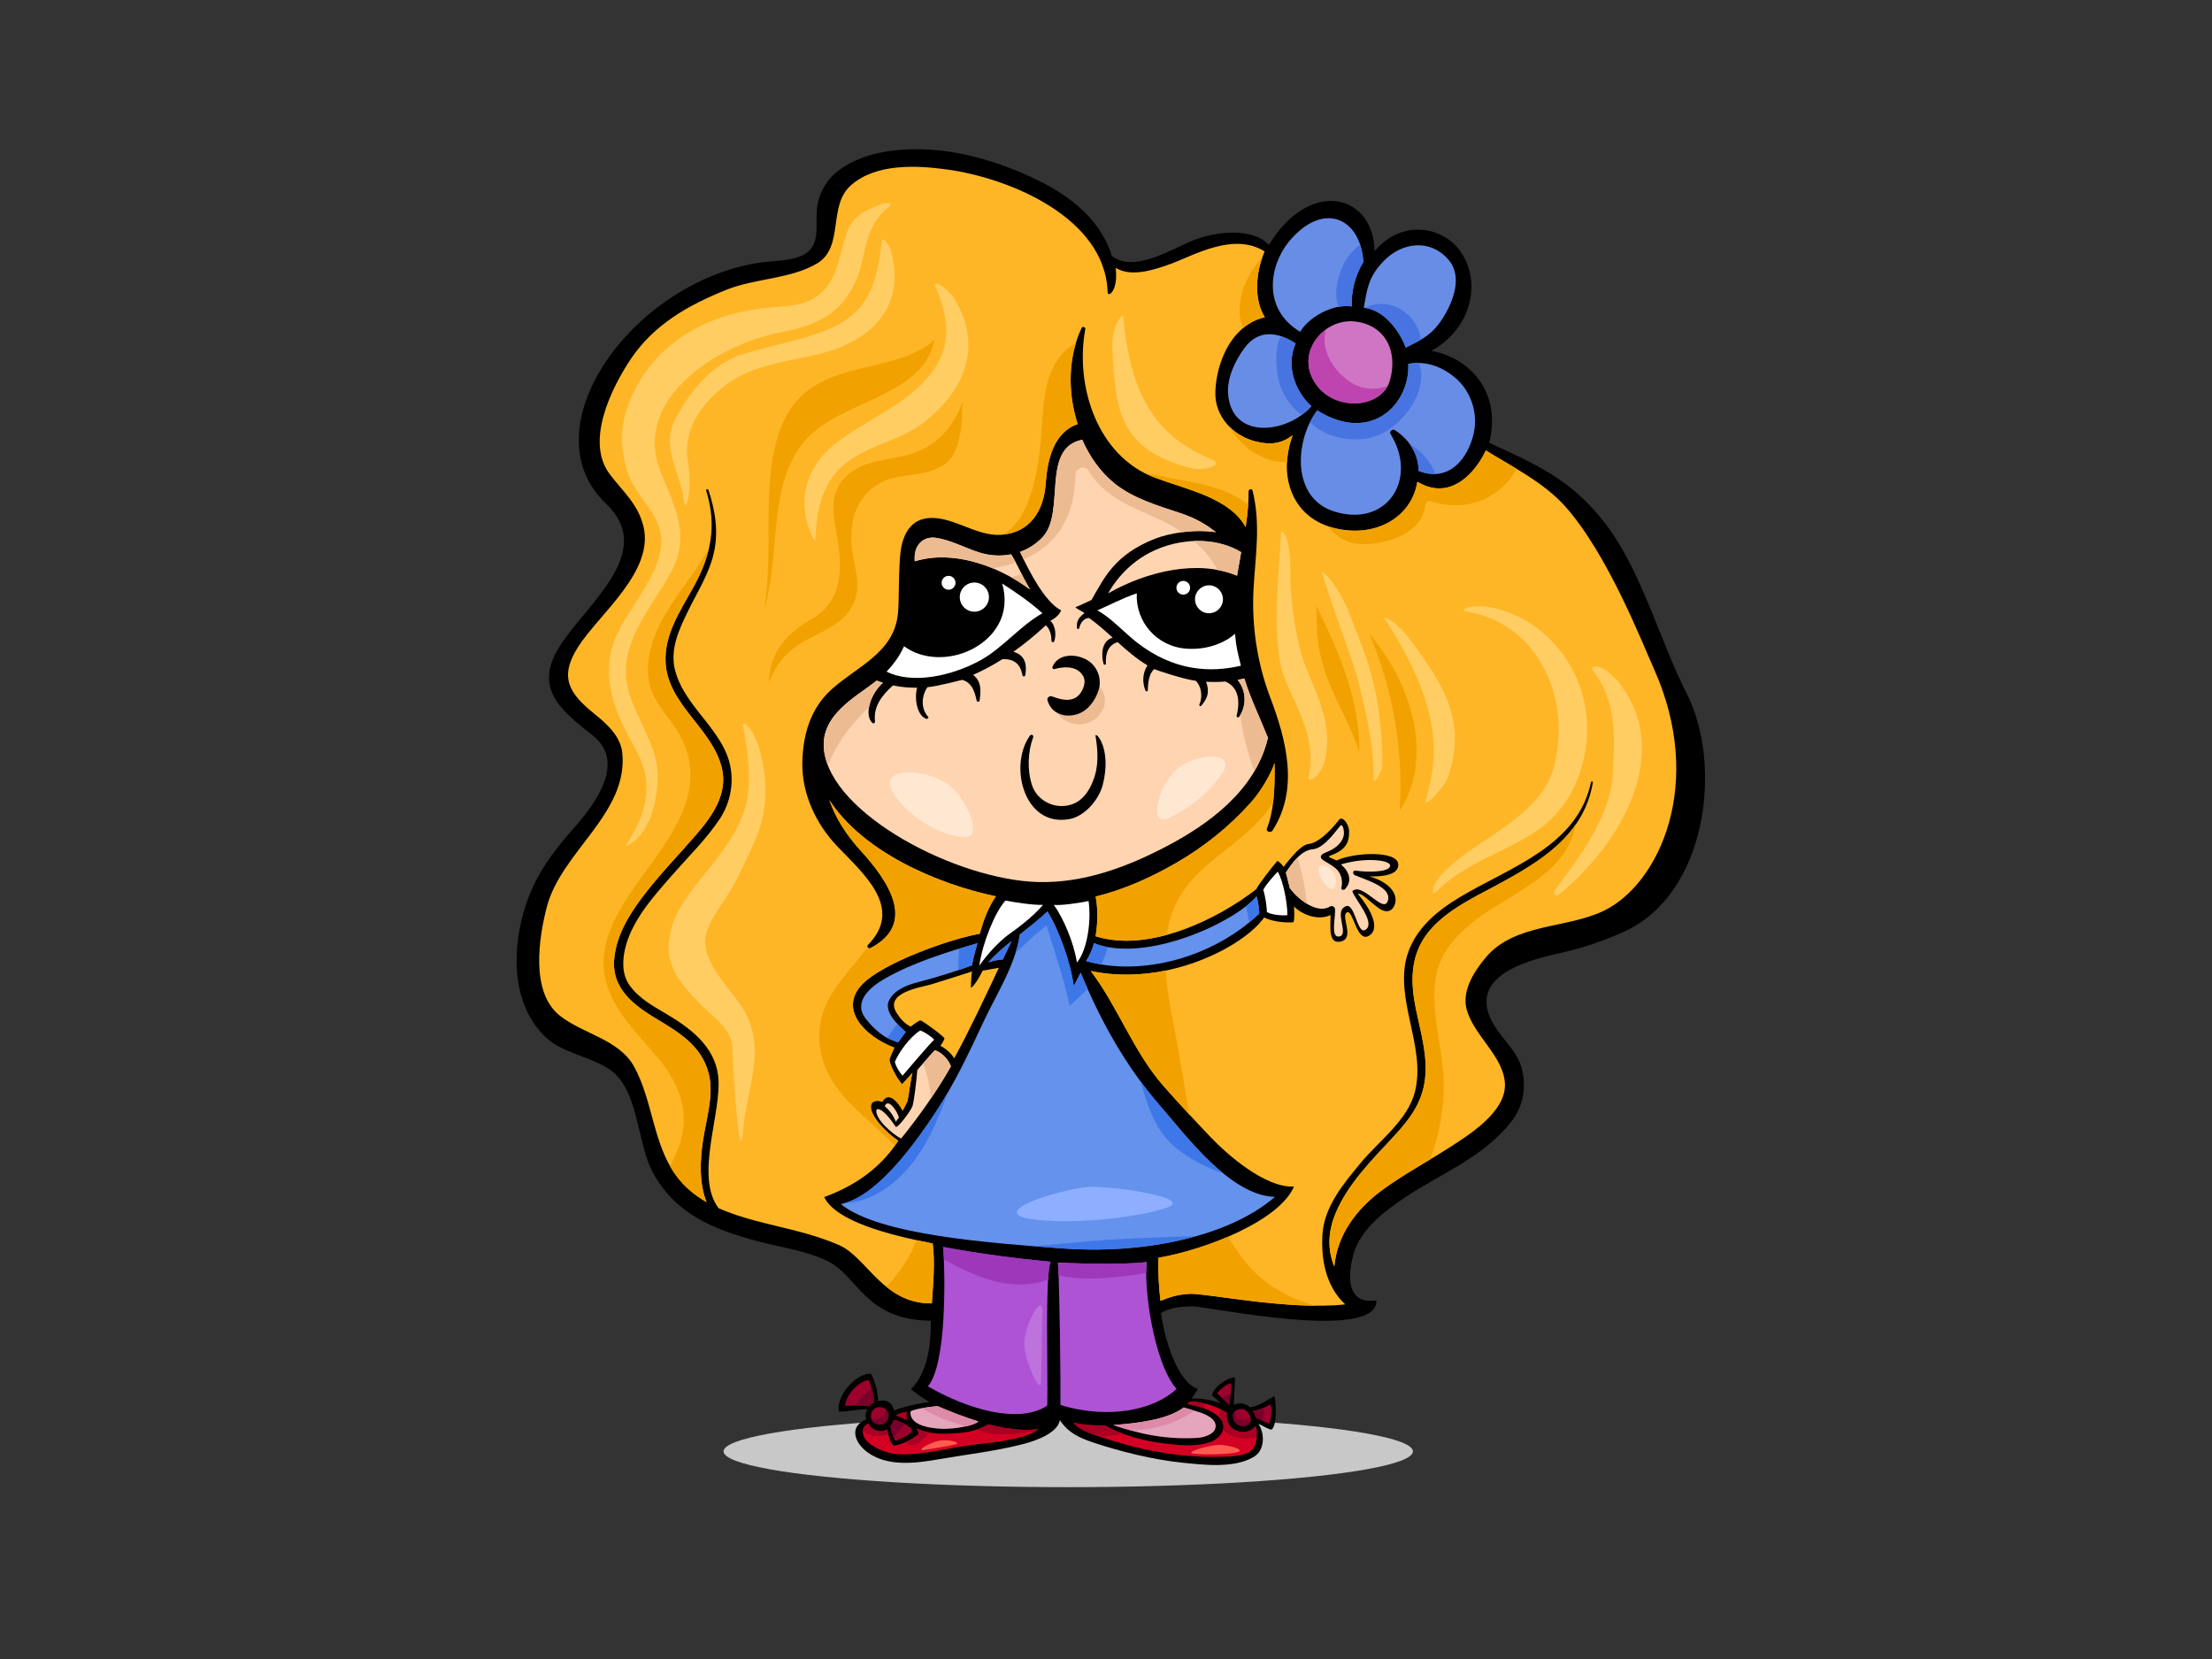 <?xml version="1.0" encoding="utf-8"?>
<!-- Generator: Adobe Illustrator 17.0.0, SVG Export Plug-In . SVG Version: 6.00 Build 0)  -->
<!DOCTYPE svg PUBLIC "-//W3C//DTD SVG 1.1//EN" "http://www.w3.org/Graphics/SVG/1.1/DTD/svg11.dtd">
<svg version="1.1" id="Layer_1" xmlns="http://www.w3.org/2000/svg" xmlns:xlink="http://www.w3.org/1999/xlink" x="0px" y="0px"
	 width="800px" height="600px" viewBox="0 0 800 600" enable-background="new 0 0 800 600" xml:space="preserve">
<rect x="0" y="0" width="800" height="600" fill="#333333" stroke="none"/>
<g>
	<ellipse fill="#C8C8C8" cx="386.345" cy="524.911" rx="124.656" ry="12.94"/>
	<path d="M609.957,250.675c-9.68-19-16.417-44.635-29.562-61.587c-12.064-15.559-24.717-21.132-41.791-28.9
		c4.704-19.129-7.853-30.985-20.923-33.288c15.245-8.549,18.251-25.991,9.981-36.667c-6.566-8.476-20.898-10.826-30.526,0.594
		c-0.446-21.042-23.752-26.306-38.212-2.229c-5.99-6.485-19.563-4.98-28.187-1.34c-8.1,3.418-20.687,11.327-28.588,5.337
		c-3.869-12.365-13.925-21.127-26.912-27.454c-17.454-8.506-37.992-13.801-57.361-9.839c-6.594,1.347-14.899,4.999-18.849,10.749
		c-2.698,3.926-3.602,7.372-3.707,12.154c-0.117,5.256,1.096,11.955-6.274,14.66c-3.939,1.443-8.508,1.417-12.649,1.91
		c-23.058,2.75-45.849,18.134-58.159,37.363c-10.411,16.263-13.656,36.121,1.018,50.134c18.857,18.003-8.949,37.375-17.821,53.113
		c-8.233,14.606,2.81,22.51,13.054,30.702c11.985,9.587,0.8,24.634-6.661,33.075c-7.611,8.611-13.756,16.638-17.477,27.62
		c-5.291,15.624-5.754,35.542,6.511,47.897c6.241,6.289,16.523,7.249,23.694,12.141c10.33,7.049,9.854,26.169,15.248,36.621
		c7.99,15.477,22.295,21.27,38.394,25.508c8.261,2.175,16.857,3.306,24.628,6.892c11.569,5.339,13.675,21.575,37.81,21.814
		c0.184,9.087-1.39,19.139-7.201,24.769c0.976,0.807,4.507,3.432,6.686,4.565c-4.445,0.759-9.255,1.669-12.804,3.162
		c-0.299-2.403-2.479-4.341-5.779-3.391c0.194-2.981-1.422-8.092-2.485-9.889c-6.11-0.41-13.165,9.303-11.53,13.661
		c1.597,0.046,4.101-0.266,5.678-0.502c1.591-0.239,3.081-0.291,4.615-0.291c-0.95,1.065-0.932,2.385-0.517,3.629
		c-6.406,2.513-4.222,8.488,0.456,11.877c7.304,5.291,17.375,3.976,25.69,2.533c10.137-1.762,20.442-2.913,30.436-5.467
		c5.81-1.485,12.699-4.354,13.431-8.71c3.08,4.673,7.142,6.437,12.179,8.132c9.688,3.263,21.796,6.202,32,7.254
		c7.877,0.809,18.774,2.144,25.949-2.074c4.01-2.358,4.093-8.396,1.686-11.96c1.463,0.538,3.124,1.808,4.695,2.101
		c2.33-1.194,1.596-12.325,0.938-12.032c-1.537,0.681-5.114,3.532-8.719,3.937c-1.331-1.393-3.935-1.878-5.698-0.847
		c-0.357-2.968,0.785-10.052,0.067-9.991c-2.845,0.242-7.992,3.996-8.028,6.654c1.045,0.673,2.043,1.722,3.069,2.742
		c-3.372-1.219-6.974-1.835-10.48-1.709c0.34-0.609,1.671-2.376,2.273-3.429c-9.022-3.308-12.948-23.427-13.328-27.537
		c2.501-1.483,5.96-2.386,11.374-2.386c5.414,0,66.91,13.083,66.507-2.134c-11.08,1.584-10.374-9.232-8.274-16.749
		c2.469-8.845,10.942-15.326,18.166-20.202c13.591-9.17,28.507-14.478,38.966-27.816c4.177-5.329,5.311-11.829,3.934-18.307
		c-1.974-9.281-12.319-14.431-12.934-24.342c-0.775-12.488,19.445-16.598,27.998-18.556c7.573-1.735,14.362-4.117,21.48-7.29
		C617.347,323.593,623.26,276.787,609.957,250.675z"/>
	<path fill="#688DE6" d="M525.979,136.35c5.96,4.823,8.646,12.927,7.043,20.242c-1.901,8.672-8.518,18.145-19.966,13.727
		c-0.041-5.414-2.56-10.788-8.544-14.753c-0.854-0.566-2.196,0.427-1.598,1.395c10.142,16.404-1.428,34.08-20.531,27.972
		c-15.397-4.92-14.137-25.704-5.993-36.51c19.696,12.327,33.68-2.556,32.928-16.841C515.182,130.527,520.767,132.132,525.979,136.35
		z"/>
	<path fill="#CF75C4" d="M474.986,137.451c-5.923-10.504,3.96-22.256,14.786-21.205c10.825,1.051,16.044,10.334,12.908,21.361
		c-1.764,6.204-8.728,8.82-14.583,8.204C482.445,145.218,477.79,142.428,474.986,137.451z"/>
	<path fill="#BE44AF" d="M486.19,136.556c-5.739-4.952-8.309-11.6-6.662-17.377c-5.505,4.004-8.422,11.394-4.542,18.272
		c2.804,4.977,7.459,7.767,13.111,8.36c5.179,0.545,11.218-1.443,13.766-6.203C496.771,141.37,491.355,141.015,486.19,136.556z"/>
	<path fill="#688DE6" d="M500.379,94.463c6.575-6.9,16.835-8.202,23.467-0.556c5.424,6.249,1.501,15.708-2.278,21.532
		c-3.77,5.807-7.615,7.498-13.151,10.28c-2.583-6.779-8.23-13.742-15.188-14.434C494.511,104.105,494.937,100.174,500.379,94.463z"
		/>
	<path fill="#688DE6" d="M466.167,87.375c12.109-14.685,25.867-8.961,26.913,7.367c-3.158,5.264-4.363,10.828-4.211,16.09
		c-7.368-1.053-15.883,4.326-18.643,9.172C456.368,111.727,459.098,95.946,466.167,87.375z"/>
	<path fill="#688DE6" d="M468.57,124.214c-3.759,8.72,0.311,17.814,5.714,22.703c-8.806,9.961-28.988,12.355-30.135-4.622
		c-0.393-5.792,2.567-11.812,5.871-16.356C454.964,119.135,461.955,119.841,468.57,124.214z"/>
	<path fill="#4774E1" d="M498.021,157.583c8.968-3.273,18.949-16.072,15.149-26.207c-0.012-0.03-0.003-0.053-0.013-0.083
		c-1.266-0.025-2.544,0.055-3.838,0.289c0.751,14.285-13.232,29.168-32.928,16.841c-0.978,1.297-1.85,2.745-2.613,4.285
		C479.743,158.647,490.18,160.444,498.021,157.583z"/>
	<path fill="#4774E1" d="M519.109,171.423c-1.554-4.414-5.098-8.454-9.2-10.68c2.124,2.968,3.122,6.256,3.148,9.575
		C515.253,171.165,517.267,171.493,519.109,171.423z"/>
	<path fill="#4774E1" d="M493.696,111.357c6.742,0.95,12.197,7.737,14.721,14.362c2.022-1.016,3.815-1.888,5.463-2.866
		C512.76,113.546,502.635,106.848,493.696,111.357z"/>
	<path fill="#4774E1" d="M485.81,95.78c-1.88,3.879-3.736,10.696-1.653,15.185c1.58-0.279,3.169-0.354,4.712-0.133
		c-0.152-5.263,1.053-10.826,4.211-16.09c-0.148-2.323-0.562-4.424-1.186-6.289C489.348,90.388,487.216,92.875,485.81,95.78z"/>
	<path fill="#4774E1" d="M463.508,121.661c-2.367,2.594-1.972,9.255-1.724,12.036c0.575,6.47,3.727,12.513,8.978,16.378
		c1.294-0.942,2.491-1.993,3.522-3.159c-5.402-4.889-9.472-13.983-5.714-22.703C466.894,123.104,465.194,122.236,463.508,121.661z"
		/>
	<path fill="#E5A5BC" d="M329.315,510.412c1.514-0.787,5.327-1.455,9.746-1.878c3.778,1.664,10.269,4.182,14.81,5.56
		c-1.671,1.586-8.572,2.758-12.833,2.667C335.733,516.648,328.71,515.244,329.315,510.412z"/>
	<path fill="#D40023" d="M327.922,510.593c-0.198,0.47-0.242,2.302,0.181,2.966c-0.629-0.279-3.707-1.566-4.056-1.634
		C324.8,511.355,326.288,510.957,327.922,510.593z"/>
	<path fill="#9D002D" d="M323.321,513.501c2.063,0.357,6.301,2.602,6.538,3.692c0.303,1.392-5.389,3.815-5.934,3.815
		c-0.544,0-1.658-3.384-1.877-5.146C322.265,515.482,323.174,513.916,323.321,513.501z"/>
	<path fill="#9D002D" d="M318.114,508.896h0.121c1.718,0,3.151,1.433,3.151,3.152c0,1.556-1.571,3.462-3.542,3.124
		c-1.971-0.34-2.882-1.5-2.882-3.124C314.962,510.329,316.396,508.896,318.114,508.896z"/>
	<path fill="#9D002D" d="M305.702,508.476c0-3.755,4.667-8.914,8.536-9.384c0.914,2.541,1.817,5.508,1.938,8.112
		c-0.666,0.242-1.392,0.908-1.696,1.392C311.938,508.172,308.876,508.155,305.702,508.476z"/>
	<path fill="#D40023" d="M349.743,522.844c-8.25,1.128-16.348,3.492-24.741,3.094c-3.68-0.176-7.07-1.478-10.071-3.559
		c-3.402-2.356-3.902-6.093-0.961-7.553c1.298,2.609,4.83,3.629,6.893,2.083c0.059,1.621,1.592,5.958,2.397,5.915
		c3.185-0.173,8.657-3.572,8.899-4.178c0.242-0.604-0.303-1.272-0.706-2.024c1.046,0.487,2.15,0.857,3.065,1.104
		c3.608,0.967,7.266,0.887,10.958,0.656c3.804-0.241,8.277-0.962,11.87-3.248c6.367,1.598,13.587,2.596,18.114,1.656
		C371.997,520.643,356.604,521.902,349.743,522.844z"/>
	<path fill="#AE53D4" d="M378.764,508.328c-10.219,6.93-29.108,1.24-43.183-6.935c6.854-7.938,6.234-40.203,5.575-50.394
		c12.917,2.43,25.735,4.074,38.791,5.349C377.903,461.457,379.069,496.442,378.764,508.328z"/>
	<path fill="#6492EC" d="M304.081,435.468c13.598-2.538,28.264-24.126,33.996-32.74c6.966-10.465,12.36-21.899,17.658-33.266
		c4.559-9.781,11.589-20.561,13.09-31.478c3.511-2.795,6.871-5.349,9.966-8.337c4.084,6.284,8.594,18.913,9.497,26.884
		c1.202-1.805,2.376-4.603,2.554-4.763c7.125,17.311,16.29,33.874,28.599,48c9.2,10.559,25.381,32.66,41.665,33.105
		c-17.49,15.074-49.191,20.77-77.163,18.626C357.97,449.509,317.914,446.744,304.081,435.468z"/>
	<path fill="#FFD4B1" d="M323.964,407.519c0.501,0.751,5.494-5.718,6.055-7.513c0.56-1.794,1.372-8.601,1.75-13.049
		c0.72-0.759,4.8-5.543,6.321-7.129c2.603,0.731,5.045,3.587,5.831,5.829c-5.067,8.966-11.536,18.124-18.027,26.109
		c-2.974-1.42-9.426-7.094-8.94-10.228C317.09,400.662,319.35,400.599,323.964,407.519z"/>
	<path fill="#FFD4B1" d="M319.991,400.094c0.257-0.835,0.869-1.373,1.922-0.777c0.681,0.385,2.425,2.333,3.203,4.851
		c-0.309,0.404-0.903,1.104-1.105,1.596C323.124,403.515,321.817,401.604,319.991,400.094z"/>
	<path fill="#FFD4B1" d="M315.528,261.461c0.391,0.352,0.995-0.063,0.936-0.54c-0.688-5.523,2.649-9.582,6.491-13.031
		c2.912,0.619,5.826,0.862,8.731,0.837c-1.098,3.941,0.002,10.047,3.261,11.236c0.428,0.156,1.079-0.34,0.737-0.717
		c-2.73-3.009-2.43-7.519-0.267-10.708c4.159-0.394,12.438-2.675,12.539-2.652c4.245,1.028,4.874,6.083,5.292,7.561
		c0.15,0.533,0.991,0.408,1.046-0.116c0.22-2.072,1.215-6.566-2.362-9.262c3.632-1.581,7.167-3.497,10.568-5.649
		c5.94-0.377,6.9,3.892,7.267,5.761c0.109,0.56,0.916,0.636,1.025,0.03c0.582-3.202,0.354-7.22-4.293-8.483
		c4.183-2.954,8.126-6.214,11.731-9.584c1.787,1.525,2.082,4.422,2.028,5.508c-0.03,0.565,0.781,0.895,1.011,0.294
		c0.573-1.501,0.854-5.331-1.401-7.435c-0.031-0.03,2.857-1.204,3.909-3.76c-5.864-3.006-11.428-13.833-14.861-21.148
		c2.973-1.079,5.723-2.803,8.038-5.206c8.661-8.986-0.713-32.313,14.439-35.365c2.672,6.085,6.507,11.532,11.427,15.592
		c6.953,5.736,16.065,8.255,24.443,11.082c5.156,1.739,9.032,4.002,12.474,6.78c-7.634-1.161-16.537,0.211-22.008,2.355
		c-14.706,5.764-18.465,14.333-22.976,22.153c-1.432,0.618-4.177,2.023-5.678,2.557c-0.697,0.251,2.821,1.651,3.121,2.252
		c-2.856,1.955-2.782,3.748-2.687,5.301c0.028,0.447,0.693,0.515,0.784,0.068c0.132-0.648,1.001-3.564,3.588-3.67
		c3.003,2.136,5.784,4.617,8.551,7.121c-4.221,1.104-4.199,6.684-3.29,9.504c0.149,0.463,0.844,0.325,0.826-0.153
		c-0.071-1.925-0.103-6.442,4.248-7.74c3.419,3.084,6.89,6.081,10.791,8.41c-2.362,3.715-1.45,7.395-0.717,9.124
		c0.189,0.445,0.82,0.34,0.828-0.153c0.024-1.867,0.235-5.857,2.332-7.629c0.765,0.379,10.617,3.677,15.017,4.23
		c2.583,2.654,2.224,6.662,1.313,8.574c-0.193,0.404,0.379,0.839,0.67,0.462c1.412-1.828,3.457-4.127,1.734-8.697
		c2.355,0.129,4.714,0.11,7.039-0.078c5.66,2.544,4.909,8.783,4.025,12.373c-0.12,0.49,0.589,0.796,0.886,0.405
		c2.326-3.066,3.155-8.881-0.546-13.372c0.822-0.149,1.646-0.296,2.451-0.493c2.272,7.392,5.723,14.343,8.566,21.53
		c-0.047,0.093-0.103,0.178-0.133,0.296c-4.508,18.515-20.925,30.697-36.927,39.052c-14.293,7.463-29.773,13.142-46.047,12.732
		c-29.364-0.739-74.869-24.422-77.482-47.709c-1.447-12.895,11.727-19.242,19.022-25.144c0.762,0.292,1.525,0.551,2.288,0.792
		C314.309,251.423,312.638,258.855,315.528,261.461z"/>
	<path fill="#FFFFFF" d="M351.276,234.932c8.014-4.007,14.486-12.329,11.162-23.903c4.986,3.217,10.206,6.757,14.571,10.776
		c-7.754,4.258-14.395,12.576-22.403,16.992c-10.52,5.799-24.81,8.72-33.965,4.102c3.742-3.953,5.356-7.081,6.321-9.183
		C333.556,238.643,343.425,238.859,351.276,234.932z"/>
	<path fill="#FFD4B1" d="M338.517,194.514c5.39,0.815,10.377,3.604,15.534,5.261c3.877,1.244,7.872,1.451,11.644,0.709
		c2.286,3.658,3.875,7.588,6.065,11.354c0.251,0.43,0.507,0.897,0.766,1.373c-12.114-8.989-28.302-14.358-41.677-10.203
		C330.247,197.143,333.946,193.825,338.517,194.514z"/>
	<path fill="#FFFFFF" d="M429.408,234.624c7.707,0.429,13.717-2.312,17.261-5.394c0.387,4.872,0.962,6.78,2.122,11.535
		c-10.885,2.541-24.116,2.089-37.612-8.411c-4.497-3.499-9.438-9.011-14.322-11.603c3.609-1.504,8.934-4.386,14.284-6.164
		C410.608,224.762,418.312,234.006,429.408,234.624z"/>
	<path fill="#FFD4B1" d="M447.393,208.21c-14.147-5.954-32.508-1.634-46.626,6.377c1.353-2.406,6.465-10.979,16.991-15.638
		c11.488-5.087,23.606-3.909,31.123,0.752C448.497,201.742,447.73,206.157,447.393,208.21z"/>
	<path fill="#6492EC" d="M395.654,341.126c18.667,7.354,50.805-7.473,58.783-16.94c0.539,1.461,1.118,5.397,0.957,6.244
		c-16.874,16.095-42.844,22.796-62.596,17.161C394.008,345.757,395.08,343.329,395.654,341.126z"/>
	<path fill="#FFFFFF" d="M389.49,348.112c-1.202-7.518-4.962-16.09-8.346-20.85c2.031,0.249,8.238-0.463,12.555-1.405
		C394.753,333.075,393.25,343.602,389.49,348.112z"/>
	<path fill="#FFFFFF" d="M377.218,327.268c-2.615,3.102-6.975,6.859-12.087,10.469c-5.112,3.608-9.923,9.951-10.976,11.578
		c1.203-8.272,5.563-19.247,9.473-23.608C366.514,326.24,373.251,327.362,377.218,327.268z"/>
	<path fill="#6492EC" d="M365.869,340.335c-1.074,2.219-2.135,4.445-3.19,6.674c-1.667,0.066-3.501,0.457-5.211,1.076
		C359.896,345.158,363.121,342.521,365.869,340.335z"/>
	<path fill="#FFB626" d="M355.411,351.051c1.377-0.239,5.278-0.957,5.851-1.041c-5.191,11.022-10.336,22.062-16.166,32.763
		c-0.685-1.22-2.744-3.509-4.987-4.517c0.345-0.521,1.424-2.117,1.458-2.692c0.033-0.573-7.96-6.502-8.633-6.502
		c-0.673,0-2.355,1.345-3.588,2.242c-2.405-1.171-4.002-3.273-5.091-5.009c-4.663-7.437,9.35-9.291,12.379-10.238
		c5.381-1.682,10.091-3.14,14.911-4.71c-0.192,1.24-0.396,3.529-0.396,5.933C352.953,356.08,354.96,351.845,355.411,351.051z"/>
	<path fill="#6492EC" d="M351.544,349.105c-3.923,1.571-12.781,4.373-19.343,6.061c-4.01,1.031-8.536,2.675-10.591,6.496
		c-2.038,3.788,2.354,8.408,5.955,11.568c-0.783,0.986-2.554,3.494-2.738,3.76c-0.534-0.196-1.12-0.399-1.788-0.634
		c-3.95-1.402-7.278-4.577-9.825-7.775c-5.219-6.553,2.322-12.08,6.826-14.667c9.993-5.738,22.524-9.612,33.478-12.799
		C352.778,343.914,351.991,346.393,351.544,349.105z"/>
	<path fill="#3E77E8" d="M378.494,334.742c1.266,4.331,6.544,19.729,8.338,29.053c1.613-1.523,4.968-4.567,6.54-6.131
		c-0.868-1.953-1.717-3.917-2.53-5.895c-0.178,0.16-1.352,2.958-2.554,4.763c-0.903-7.971-5.413-20.601-9.497-26.884
		c-3.095,2.988-6.455,5.542-9.966,8.337c-0.305,2.215-0.845,4.426-1.539,6.623C370.744,341.443,374.69,337.544,378.494,334.742z"/>
	<path fill="#3E77E8" d="M332.91,416.535c4.165-6.553,7.283-14.011,9.976-21.577c-1.526,2.635-3.12,5.233-4.809,7.77
		c-5.529,8.308-19.368,28.637-32.546,32.346C316.777,434.868,327.093,425.683,332.91,416.535z"/>
	<path fill="#3E77E8" d="M413.294,393.714c2.327,8.22,5.329,16.087,12.232,21.602c5.262,4.205,10.954,7.006,16.906,9.056
		c-9.214-7.493-17.395-18.179-22.992-24.603c-2.442-2.802-4.75-5.704-6.951-8.687C412.772,391.952,413.046,392.826,413.294,393.714z
		"/>
	<path fill="#3E77E8" d="M400.564,448.399c-8.972,0.583-17.857,1.686-26.785,2.313c3.547,0.284,6.967,0.543,10.163,0.787
		c16.15,1.239,33.528-0.156,48.712-4.442C421.957,447.468,411.24,447.705,400.564,448.399z"/>
	<path fill="#3E77E8" d="M400.674,342.522c-1.752-0.322-3.438-0.774-5.019-1.397c-0.574,2.204-1.646,4.632-2.856,6.465
		c1.788,0.512,3.639,0.883,5.518,1.194C399.276,346.755,400.045,344.673,400.674,342.522z"/>
	<path fill="#3E77E8" d="M451.84,333.547c1.219-1.001,2.414-2.029,3.554-3.117c0.162-0.847-0.418-4.783-0.957-6.244
		c-0.941,1.116-2.243,2.308-3.792,3.527C451.037,329.659,451.427,331.607,451.84,333.547z"/>
	<path fill="#3E77E8" d="M365.869,340.335c-1.074,2.219-2.135,4.445-3.19,6.674c-1.667,0.066-3.501,0.457-5.211,1.076
		C359.896,345.158,363.121,342.521,365.869,340.335z"/>
	<path fill="#3E77E8" d="M324.573,370.342c-1.347,1.553-2.553,3.353-3.646,5.053c0.685,0.367,1.384,0.702,2.112,0.961
		c0.667,0.236,1.254,0.438,1.788,0.634c0.184-0.266,1.955-2.773,2.738-3.76C326.576,372.365,325.532,371.385,324.573,370.342z"/>
	<path fill="#3E77E8" d="M346.88,343.1c-0.183,2.574-0.352,5.216-0.185,7.749c1.946-0.653,3.635-1.259,4.85-1.744
		c0.447-2.712,1.234-5.191,1.975-7.989C351.359,341.745,349.13,342.409,346.88,343.1z"/>
	<path fill="#FFFFFF" d="M332.837,372.675c1.441,0.536,3.796,1.994,5.029,3.339c-1.662,1.51-9.504,10.766-11.436,13.005
		c-0.897-0.897-2.243-2.915-2.802-4.932C324.861,380.947,328.897,375.118,332.837,372.675z"/>
	<path fill="#9D002D" d="M459.547,507.929c0.608,1.97,0.182,5.083-0.607,6.961c-1.499-0.533-4.696-2.227-4.804-2.207
		c-0.189-0.885-0.56-1.734-1.081-2.481C455.187,510.191,457.559,508.887,459.547,507.929z"/>
	<path fill="#9D002D" d="M452.341,513.316c0.264,1.553-1.814,2.846-3.511,2.423c-1.695-0.425-2.907-1.576-2.907-3.876
		C445.923,509.563,451.374,507.627,452.341,513.316z"/>
	<path fill="#9D002D" d="M440.314,504.06c0.343-1.46,3.915-3.76,4.702-3.76c0.786,0-0.486,7.003-0.424,7.872
		C444.225,507.788,441.257,504.815,440.314,504.06z"/>
	<path fill="#79002B" d="M327.181,515.024c-1.327-0.721-2.852-1.35-3.86-1.523c-0.147,0.415-1.056,1.981-1.272,2.36
		c0.136,1.101,0.623,2.835,1.101,3.981C324.59,518.313,325.916,516.691,327.181,515.024z"/>
	<path fill="#79002B" d="M320.318,509.714c0.117,1.779-1.573,3.376-3.268,3.712c-0.594,0.118-1.352,0.076-1.908-0.242
		c0.351,1.021,1.23,1.732,2.703,1.988c1.971,0.339,3.542-1.568,3.542-3.124C321.386,511.124,320.965,510.294,320.318,509.714z"/>
	<path fill="#79002B" d="M309.608,508.26c1.746-0.015,3.398,0.09,4.872,0.336c0.303-0.483,1.03-1.149,1.696-1.392
		c-0.071-1.533-0.427-3.182-0.883-4.799C312.818,503.734,310.755,505.661,309.608,508.26z"/>
	<path fill="#79002B" d="M456.355,509.422c1.109-0.448,0.791,4.705-0.172,4.238c-1.073-0.521-1.99-0.988-2.047-0.976
		c-0.189-0.885-0.56-1.734-1.081-2.481C454.12,510.198,455.246,509.867,456.355,509.422z"/>
	<path fill="#79002B" d="M447.016,512.26c-0.619-0.726-0.412-1.616,0.106-2.152c0,0,0-0.005-0.002-0.008
		c-0.706,0.429-1.197,1.078-1.197,1.764c0,2.3,1.212,3.451,2.907,3.876c1.696,0.423,3.775-0.87,3.511-2.423
		c-0.043-0.266-0.108-0.496-0.171-0.729C451.008,514.172,448.276,513.733,447.016,512.26z"/>
	<path fill="#79002B" d="M442.245,505.843c1.055,1.023,2.134,2.107,2.347,2.328c-0.03-0.41,0.241-2.202,0.45-3.969
		C445.127,503.47,441.78,505.393,442.245,505.843z"/>
	<path fill="#D40023" d="M430.28,506.858c4.384,0.042,9.497,1.548,13.436,4.185c-0.262,1.41,0.097,2.956,0.796,4.162
		c1.794,3.099,7.225,3.863,9.47,0.51c1.117,2.709,0.477,6.857-1.096,8.498c-2.398,2.494-7.093,2.463-10.218,2.61
		c-7.86,0.375-15.764-0.344-23.507-1.659c-7.257-1.232-14.825-3.369-21.793-5.671c-3.631-1.201-7.81-2.845-8.997-4.947
		c3.59,0.882,7.581,1.04,11.267,0.957c5.117,3.203,13.88,5.63,21.058,6.505c5.593,0.683,11.092,1.334,16.573-0.336
		c4.258-1.297,6.78-5.268,4.177-8.476c-2.645-3.263-7.386-4.419-11.988-5.447C429.495,507.7,430.244,506.904,430.28,506.858z"/>
	<path fill="#A90023" d="M327.922,510.593c-0.198,0.47-0.242,2.302,0.181,2.966c-0.629-0.279-3.707-1.566-4.056-1.634
		C324.8,511.355,326.288,510.957,327.922,510.593z"/>
	<path fill="#A90023" d="M321.211,518.735c-0.196-0.716-0.331-1.377-0.348-1.827c-2.063,1.546-5.596,0.526-6.893-2.083
		c-1.146,0.568-1.753,1.486-1.887,2.531C314.63,519.575,317.793,519.844,321.211,518.735z"/>
	<path fill="#A90023" d="M332.16,518.645c-0.144,0.362-2.146,1.711-4.414,2.783c0.003,0.002,0.006,0.003,0.008,0.008
		c1.989,3.195,5.871-0.184,8.449-3.374c-0.562-0.105-1.125-0.188-1.684-0.337c-0.915-0.247-2.019-0.618-3.065-1.104
		C331.857,517.373,332.402,518.041,332.16,518.645z"/>
	<path fill="#A90023" d="M372.284,517.71c0.581-0.131,1.042,0.068,1.372,0.399c0.759-0.404,1.375-0.842,1.805-1.32
		c-4.527,0.94-11.747-0.058-18.114-1.656c-1.216,0.774-2.536,1.357-3.893,1.813C358.597,519.761,367.723,518.752,372.284,517.71z"/>
	<path fill="#A90023" d="M405.767,518.395c-2.31-0.864-4.432-1.83-6.13-2.893c-3.686,0.083-7.676-0.075-11.267-0.957
		c1.177,2.086,5.293,3.717,8.903,4.916C400.109,519.577,402.969,519.157,405.767,518.395z"/>
	<path fill="#A90023" d="M441.586,509.801c-0.462,0.948-0.736,1.843-0.83,2.679c0.235,0.232,0.477,0.457,0.688,0.716
		c1.031,1.27,1.249,2.655,0.882,3.952c2.596,2.77,7.839,3.831,12.159,2.687c0.128-1.427-0.006-2.914-0.503-4.12
		c-2.244,3.353-7.676,2.589-9.47-0.51c-0.698-1.206-1.058-2.752-0.796-4.162C443.04,510.591,442.322,510.184,441.586,509.801z"/>
	<path fill="#A90023" d="M435.992,507.669c-1.937-0.502-3.888-0.792-5.712-0.81c-0.036,0.046-0.785,0.842-0.823,0.89
		c1.863,0.415,3.726,0.879,5.484,1.47C435.291,508.705,435.63,508.18,435.992,507.669z"/>
	<path fill="#E5A5BC" d="M433.859,510.757c2.514,0.81,7.104,2.886,5.473,6.364c-0.879,1.878-4.416,2.811-6.181,2.916
		c-11.202,0.666-20.7-1.277-30.517-4.661c7.75-0.545,19.504-1.798,25.447-6.337C429.986,509.643,431.923,510.131,433.859,510.757z"
		/>
	<path fill="#DD8AA8" d="M349.193,515.895c2.135-0.468,3.93-1.091,4.678-1.802c-4.541-1.378-11.032-3.896-14.81-5.56
		c-2.041,0.196-3.939,0.445-5.555,0.732C338.199,512.458,343.719,514.175,349.193,515.895z"/>
	<path fill="#DD8AA8" d="M431.869,510.163c-1.27-0.37-2.536-0.727-3.788-1.124c-5.943,4.539-17.697,5.792-25.447,6.337
		c2.174,0.751,4.332,1.415,6.497,2.009C416.376,517.216,425.744,514.974,431.869,510.163z"/>
	<path fill="#AE53D4" d="M425.495,502.326c-7.589,7.269-23.98,11.331-41.967,5.807c0.105-8.542-0.312-43.02-0.904-51.53
		c1.631,0.153,22.928,1.063,32.126-0.181C413.601,464.812,417.003,492.455,425.495,502.326z"/>
	<path fill="#9D38BB" d="M378.094,463.143c0.363-0.116,0.67-0.071,0.939,0.036c0.189-3.29,0.478-5.742,0.914-6.832
		c-13.056-1.275-25.874-2.919-38.791-5.349c0.077,1.211,0.155,2.743,0.221,4.5C352.533,461.706,365.274,467.288,378.094,463.143z"/>
	<path fill="#9D38BB" d="M405.68,461.645c3.039-0.296,6.013-0.681,8.857-1.353c0.004-1.528,0.073-2.846,0.213-3.869
		c-9.198,1.244-30.496,0.334-32.126,0.181c0.077,1.111,0.152,2.674,0.222,4.555C390.323,463.146,398.07,462.382,405.68,461.645z"/>
	<path fill="#FFB626" d="M580.171,329.333c-13.627,6.661-32.402,4.434-42.945,17.082c-4.053,4.862-8.685,12.01-6.751,18.802
		c2.731,9.58,13.485,16.945,13.811,26.903c0.331,10.11-13.152,18.46-20.527,23.176c-7.966,5.097-16.304,9.512-23.929,15.14
		c-9.326,6.883-16.217,16.158-17.262,27.623c-2.376-5.814-2.464-12.237,0.501-19.332c4.357-10.43,12.928-19.049,20.508-27.195
		c5.94-6.387,10.731-12.342,11.801-21.273c1.025-8.536-1.629-17.136-3.313-25.41c-1.864-9.149-2.132-18.226,3.392-26.204
		c5.992-8.655,17.03-13.777,26.052-18.634c15.784-8.498,31.334-17.962,34.571-37.019c0.075-0.445-0.599-0.482-0.69-0.055
		c-4.893,23.203-29.478,30.749-47.45,41.556c-8.313,5-16.028,11.342-18.976,20.908c-2.44,7.916-0.63,16.472,1.057,24.335
		c1.79,8.35,3.849,16.831,1.658,25.314c-2.617,10.122-13.019,17.648-19.458,25.413c-6.346,7.652-13.348,15.967-13.951,26.109
		c-0.967,16.238,6.138,23.176,8.248,25.172c-19.699,2.267-49.962-3.971-55.976-3.821c-6.015,0.149-9.827,2.292-10.828,2.556
		c-0.601-4.661-0.901-10.525-0.781-15.582c17.639-3.024,43.933-13.589,49.045-25.767c-10.214,0.578-23.982-11.377-30.158-17.879
		c-5.741-6.045-11.453-12.149-16.954-18.41c-10.998-12.508-16.484-28.645-26.367-41.661c27.515,5.814,55.358-8.888,62.701-19.368
		c2.768,1.489,7.631,2.004,10.611,1.725c0.532-1.81,0.221-4.851,0.14-5.691c3.581,3.4,9.064,5.06,13.263,3.089
		c0.053,3.956-1.024,10.61,3.631,9.587c5.365-1.179-0.095-9.122,2.233-10.519c2.327-1.397,3.536,11.263,8.098,8.376
		c4.562-2.885-0.379-10.783-4.094-15.077c1.529-0.45,3.957,2.606,7.633,5.209c2.234,1.584,4.281,1.304,5.305-0.463
		c2.177-3.758-0.558-8.75-8.749-11.078c2.052-0.003,10.793,0.289,10.426-4.465c-0.373-4.841-15.545-4.376-22.342-1.304
		c-0.743-0.467-3.597-1.255-2.419-1.676c5.492-1.956,7.074-4.469,6.981-8.936c-0.053-2.542-2.415-5.674-3.631-4.097
		c-3.443,4.47-7.818,8.473-11.076,8.752c-3.258,0.277-8.914,8.313-8.96,8.253c-0.627-0.81-1.609-1.973-2.301-2.114
		c-2.016,2.335-6.746,8.434-7.647,10.24c-13.833,10.826-38.761,23.066-58.04,16.99c0.742-4.848,0.877-9.766,0.002-14.363
		c10.251-2.488,20.094-6.948,29.229-12.227c9.888-5.714,19.055-13.03,26.67-21.539c3.221-3.604,5.808-7.697,7.84-12.068
		c0.426-0.917,0.717-1.722,0.95-2.489c0.162,7.958-0.037,16.977-2.79,23.786c-0.401,0.991,1.417,1.657,2.051,0.676
		c9.723-15.092,4.969-32.871-0.882-48.322c-4.729-12.483-6.729-26.185-5.948-39.49c0.71-12.166,2.594-23.085-0.389-35.173
		c-0.211-0.86-1.436-0.477-1.426,0.309c0.047,4.391-0.412,8.672-1.063,12.918c-5.795-10.529-20.988-13.494-32.715-17.837
		c-20.875-7.73-29.084-33.097-25.285-53.752c0.143-0.779-0.971-1.138-1.314-0.425c-4.943,10.289-5.152,23.282-1.43,34.764
		c-8.852,3.079-10.95,13.043-11.584,21.665c-0.722,9.838-5.792,17.686-16.108,18.375c-6.869,0.462-13.468-3.727-19.974-5.392
		c-11.869-3.036-15.903,4.263-16.58,13.368c-0.677,9.105-0.257,15.545-0.771,20.594c-1.435,14.107-14.679,18.961-23.969,27.308
		c-7.753,6.963-10.474,16.67-10.603,26.821c-0.141,11.033,4.967,21.866,12.431,29.744c9.321,9.839,24.588,22.444,11.291,35.879
		c-0.512,0.516,0.174,1.536,0.84,1.192c17.394-8.956,6.059-24.847-3.447-35.268c-5.2-5.699-9.097-11.781-11.351-18.344
		c12.064,18.682,38.712,30.32,60.236,34.856c-2.746,3.951-4.265,8.063-5.865,13.534c-11.277,1.955-35.123,10.688-42.402,18.192
		c-8.865,9.14,1.017,19.011,11.538,22.994c-0.377,0.696-1.682,3.811-1.794,4.484c0.331,2.318,2.915,6.953,4.596,8.747
		c1.009-1.041,2.776-3.076,3.782-4.12c-0.578,1.682-1.539,9.165-1.764,9.951c-0.224,0.784-1.495,3.137-1.798,3.7
		c-0.176-0.292-0.355-0.578-0.517-0.849c-0.667-1.114-1.428-2.174-2.412-3.029c-1.85-1.607-3.567-1.143-4.438,0.717
		c-1.607-0.727-3.984-0.515-4.136,1.558c-0.266,3.642,5.773,9.773,9.893,12.518c-4.907,7.671-13.255,15.499-26.788,20.36
		c4.21,8.672,23.005,13.634,39.245,16.791c0.901,6.917,0.164,14.586-0.301,21.652c-17.585,0.261-23.432-16.557-33.401-20.996
		c-9.557-4.258-20.072-6.159-30.136-8.828c-4.624-1.227-9.262-2.659-13.602-4.61c-8.851-11.809,1.451-34.891-0.154-47.945
		c-1.316-10.708-10.254-17.299-18.816-22.358c-4.883-2.886-9.976-5.653-13.29-10.406c-2.851-4.089-2.532-9.469-1.312-14.033
		c2.637-9.863,10.382-18.374,16.94-25.865c5.743-6.556,12.105-12.737,16.973-20.004c4.192-6.257,5.544-14.23,3.362-21.426
		c-2.047-6.752-6.992-12.321-11.238-17.786c-3.443-4.432-6.734-9.114-8.17-14.616c-2.001-7.667,1.448-14.924,4.745-21.667
		c3.257-6.662,7.491-13.275,9.196-20.581c1.843-7.895,0.605-15.419-1.888-23.032c-0.168-0.508-0.975-0.316-0.815,0.206
		c3.959,12.852,1.708,23.437-4.617,34.889c-4.705,8.519-10.545,17.012-10.086,27.132c0.705,15.549,17.271,24.139,20.454,38.752
		c1.997,9.167-3.748,17.15-9.38,23.664c-6.611,7.646-13.698,14.85-19.755,22.965c-5.041,6.752-9.544,14.433-9.958,23.032
		c-0.452,9.379,6.655,15.28,13.93,19.739c8.715,5.344,17.542,9.961,20.318,20.659c2.035,7.837-1.088,17.045-2.17,24.883
		c-0.927,6.719-1.237,13.704,0.871,20.235c0.155,0.483,0.365,0.938,0.565,1.395c-4.289-2.444-8.133-5.585-11.172-9.783
		c-8.241-11.389-8.32-26.936-15.059-39.21c-5.491-10.001-18.773-11.877-27.028-18.583c-10.481-8.514-7.465-27.976-4.574-39.124
		c5.213-20.094,29.437-33.766,27.329-55.715c-0.576-6.008-5.581-10.563-9.97-14.087c-9.123-7.329-13.127-13.169-6.037-24.294
		c7.667-12.035,27.902-27.457,23.56-43.973c-2.063-7.845-7.365-12.286-12.076-18.477c-9.001-11.824,0.58-31.124,7.424-41.447
		c8.424-12.709,21.124-19.85,34.911-25.342c10.34-4.12,23.059-3.798,32.583-9.447c9.998-5.929,3.779-20.788,12.281-28.279
		c9.076-7.996,23.713-7.231,34.797-5.713c22.533,3.082,57.26,17.437,58.049,44.443c0.056,1.923,3.923-0.354,2.895-8.899
		c5.343,3.379,13.193,1.094,20.458-1.618c7.869-2.936,22.369-11.339,33.426-4.278c-3.245,7.421-4.044,17.364,0.066,23.786
		c-2.015,0.405-4.043,1.247-5.956,2.491c-7.827,5.082-11.636,15.585-11.934,24.473c-0.298,8.905,6.399,15.921,14.557,17.962
		c5.498,1.377,9.388,0.757,13.411-2.245c-5.487,14.481-0.501,31.249,17.742,34.132c14.283,2.255,25.56-5.714,27.334-17.311
		c13.121,7.842,22.193-5.58,24.773-11.344c8.81,5.532,20.852,11.407,28.735,20.277c15.348,17.268,27.617,48.814,32.025,58.63
		C616.765,283.305,600.145,319.57,580.171,329.333z"/>
	<path fill="#F2A200" d="M449.606,118.639c0.604-0.5,1.225-0.98,1.883-1.407c1.913-1.244,3.941-2.086,5.956-2.491
		c-3.731-5.832-3.408-14.562-0.889-21.675C450.284,99.535,445.999,110.8,449.606,118.639z"/>
	<path fill="#F2A200" d="M444.562,154.232c4.157,7.506,12.386,13.176,20.919,12.942c0.16-3.248,0.829-6.553,2.042-9.751
		c-4.024,3.002-7.913,3.622-13.411,2.245C450.473,158.757,447.13,156.851,444.562,154.232z"/>
	<path fill="#F2A200" d="M389.163,123.971c-14.507,8.602-10.981,27.188-13.637,42.923c-1.637,9.692-4.398,21.461-12.765,26.449
		c9.842-0.995,14.713-8.685,15.418-18.297c0.634-8.622,2.732-18.586,11.584-21.665C386.657,143.808,386.334,133.203,389.163,123.971
		z"/>
	<path fill="#F2A200" d="M420.865,392.842c3.041,3.461,6.153,6.869,9.293,10.25c-1.887-10.414-3.387-20.9-5.44-31.284
		c-1.334-6.744-2.663-13.774-3.116-20.793c-8.542,1.749-17.84,2.124-27.105,0.166C404.38,364.197,409.867,380.334,420.865,392.842z"
		/>
	<path fill="#F2A200" d="M422.028,338.087c0.075-0.498,0.11-1.001,0.199-1.496c2.219-12.445,8.953-19.641,18.594-27.225
		c7.153-5.626,14.823-11.46,19.59-19.056c0.589-4.723,0.634-9.728,0.54-14.381c-0.233,0.767-0.524,1.573-0.95,2.489
		c-2.032,4.371-4.619,8.464-7.84,12.068c-7.615,8.509-16.782,15.824-26.67,21.539c-9.135,5.279-18.979,9.74-29.229,12.227
		c0.874,4.597,0.74,9.516-0.002,14.363C404.276,341.142,413.263,340.475,422.028,338.087z"/>
	<path fill="#F2A200" d="M451.358,457.48c-2.752-3.19-5.117-6.623-7.196-10.218c-8.427,3.629-17.63,6.334-25.23,7.636
		c-0.12,5.057,0.179,10.921,0.781,15.582c1.001-0.264,4.813-2.406,10.828-2.556c5.013-0.125,26.874,4.185,45.421,4.311
		C466.525,469.802,457.808,464.948,451.358,457.48z"/>
	<path fill="#F2A200" d="M331.444,448.521c-2.265,6.081-6.105,11.851-10.891,16.849c4.291,3.474,9.431,6.115,16.462,6.01
		c0.465-7.066,1.202-14.735,0.301-21.652C335.384,449.354,333.417,448.949,331.444,448.521z"/>
	<path fill="#F2A200" d="M299.938,289.325c2.254,6.563,6.151,12.644,11.351,18.344c9.506,10.421,20.84,26.312,3.447,35.268
		c-0.389,0.199-0.776-0.065-0.936-0.422c-7.769,10.637-18.568,19.089-17.427,34.444c1.306,17.558,16.307,25.807,27.268,37.413
		c0.425-0.598,0.835-1.196,1.218-1.794c-4.119-2.745-10.159-8.876-9.893-12.518c0.152-2.073,2.529-2.285,4.136-1.558
		c0.871-1.86,2.588-2.325,4.438-0.717c0.984,0.855,1.745,1.915,2.412,3.029c0.162,0.271,0.34,0.556,0.517,0.849
		c0.303-0.563,1.573-2.916,1.798-3.7c0.225-0.785,1.186-8.268,1.764-9.951c-1.006,1.045-2.773,3.079-3.782,4.12
		c-1.681-1.794-4.265-6.428-4.596-8.747c0.111-0.673,1.417-3.788,1.794-4.484c-10.521-3.982-20.403-13.853-11.538-22.994
		c7.279-7.505,31.124-16.238,42.402-18.192c1.599-5.472,3.119-9.584,5.865-13.534C338.65,319.645,312.002,308.007,299.938,289.325z"
		/>
	<path fill="#F2A200" d="M522.166,391.497c-0.173-14.481-7.876-33.673,0.502-47.136c12.425-19.963,42.894-22.612,47.332-46.354
		c-6.69,9.728-17.53,16.103-28.493,22.005c-9.021,4.858-20.06,9.979-26.052,18.634c-5.524,7.978-5.256,17.055-3.392,26.204
		c1.684,8.273,4.338,16.874,3.313,25.41c-1.07,8.931-5.861,14.886-11.801,21.273c-7.579,8.145-16.151,16.764-20.508,27.195
		c-2.964,7.094-2.877,13.518-0.501,19.332c1.045-11.465,7.936-20.74,17.262-27.623c5.593-4.129,11.569-7.604,17.502-11.176
		C520.528,410.412,522.278,401.056,522.166,391.497z"/>
	<path fill="#F2A200" d="M476.094,219.077c0.02,2.693,0.044,5.395,0.162,8.109c0.462,10.66,3.779,19.174,8.439,28.613
		c2.662,5.394,5.035,10.701,6.943,16.112C491.914,253.378,484.413,236.14,476.094,219.077z"/>
	<path fill="#F2A200" d="M506.204,293.221c12.656-19.441,4.221-46.339-10.926-63.925
		C503.804,249.427,507.62,271.365,506.204,293.221z"/>
	<path fill="#F2A200" d="M337.938,122.94c-11.754,10.344-31.663,8.25-44.964,17.673c-14.089,9.979-14.89,30.81-15.01,46.447
		c-0.085,11.088,0.193,22.291-1.529,33.193c6.56-21.808,0.089-50.027,19.034-64.973C309.38,144.306,334.333,141.817,337.938,122.94z
		"/>
	<path fill="#F2A200" d="M333.104,162.768c-8.683,4.157-19.52,2.322-27.06,9.487c-6.208,5.9-4.802,13.292-3.462,20.918
		c2.057,11.706,2.587,23.982-8.953,30.642c-8.799,5.078-15.201,11.774-15.523,22.441c-0.005,0.178,0.004,0.354,0,0.531
		c1.796-4.652,4.532-8.84,8.547-12.073c6.672-5.374,16.668-7.128,21.286-14.966c4.362-7.407,0.987-14.048,0.126-21.78
		c-1.393-12.497,4.18-23.4,17.089-25.534c7.004-1.156,16.505-1.383,20.042-8.84c2.763-5.824,2.741-12.179,2.946-18.491
		C345.693,152.603,340.739,159.116,333.104,162.768z"/>
	<path fill="#F2A200" d="M254.144,413.15c1.082-7.838,4.205-17.047,2.17-24.883c-2.777-10.698-11.603-15.315-20.318-20.659
		c-7.274-4.459-14.382-10.359-13.93-19.739c0.414-8.599,4.917-16.28,9.958-23.032c6.057-8.116,13.144-15.32,19.755-22.965
		c5.632-6.515,11.377-14.498,9.38-23.664c-3.184-14.612-19.749-23.203-20.454-38.752c-0.459-10.12,5.381-18.613,10.086-27.132
		c2.7-4.887,4.65-9.618,5.699-14.436c-4.266,8.441-10.81,15.565-15.867,24.219c-4.425,7.573-8.16,17.717-5.365,26.571
		c1.98,6.267,6.514,10.374,9.819,15.846c12.619,20.898-3.187,38.702-14.975,55.396c-6.99,9.901-14.279,22.044-11.041,34.704
		c3.024,11.822,12.247,19.769,19.637,28.929c5.791,7.179,9.801,15.964,8.249,25.377c-0.735,4.454-2.357,8.773-4.641,12.737
		c0.643,1.138,1.326,2.258,2.102,3.33c3.039,4.198,6.884,7.339,11.172,9.783c-0.2-0.457-0.409-0.912-0.565-1.395
		C252.907,426.854,253.218,419.869,254.144,413.15z"/>
	<path fill="#F2A200" d="M450.505,190.632c0.406-2.65,0.72-5.319,0.901-8.018c-8.991-7.873-24.753-8.572-37.772-11.706
		c1.329,0.701,2.702,1.348,4.156,1.887C429.517,177.137,444.71,180.103,450.505,190.632z"/>
	<path fill="#F2A200" d="M493.296,196.813c8.719-0.148,20.962-3.923,22.184-14.072c0.11-0.918,0.885-1.783,1.907-1.453
		c13.462,4.376,25.408-1.365,31.153-11.704c-3.921-2.378-7.783-4.559-11.169-6.684c-2.58,5.764-11.652,19.186-24.773,11.344
		c-1.773,11.596-13.05,19.566-27.334,17.311c-1.866-0.294-3.574-0.751-5.163-1.319C483.232,194.192,487.484,196.911,493.296,196.813
		z"/>
	<path fill="#FFD4B1" d="M478.919,311.342c1.045,0.636,2.047,1.118,3.908,2.514c1.862,1.397,3.071,4.19,2.292,7.362
		c-0.134,0.546,0.872,0.792,1.245,0.41c2.923-2.976,1.543-6.585-1.396-8.982c8.655-2.7,18.432-1.672,17.779,0.653
		c-0.653,2.325-8.916,2.146-12.379,1.581c-1.284-0.208-1.211,1.304-0.379,1.642c5.226,2.117,13.502,4.595,11.92,9.341
		c-1.582,4.748-9.244-7.036-12.845-3.536c1.187,3.24,8.153,10.954,5.12,13.681c-3.033,2.728-3.716-6.95-6.423-8.283
		c-0.819-0.404-2.186,0.571-2.556,1.435c-1.265,2.943,2.321,9.074-0.888,9.549c-3.209,0.475-1.256-6.943-1.48-9.966
		c-0.055-0.747-1.11-1.324-1.759-0.915c-4.422,2.778-11.102-1.966-14.591-6.619c-0.448-1.606-0.941-4.027-1.44-5.585
		c2.061-3.247,5.567-8.192,9.717-8.471c4.151-0.277,8.899-7.35,9.924-8.468c1.023-1.119,1.677,2.273,1.209,3.816
		c-1.211,4-5.679,5.49-6.795,5.955C477.988,308.922,476.66,309.969,478.919,311.342z"/>
	<path fill="#EDBB92" d="M336.708,397.215c2.588-3.816,5.034-7.702,7.213-11.558c-0.785-2.242-3.227-5.098-5.831-5.829
		c-0.9,0.938-2.689,2.989-4.156,4.671C335.355,388.642,336.319,392.925,336.708,397.215z"/>
	<path fill="#EDBB92" d="M388.997,171.614c0.071-2.529,3.43-3.497,4.757-1.289c6.823,11.354,19.001,13.792,29.848,19.732
		c1.371,0.752,2.677,1.571,3.949,2.423c3.972-0.51,8.244-0.595,12.186,0.005c-3.442-2.778-7.319-5.042-12.474-6.78
		c-8.378-2.827-17.49-5.346-24.443-11.082c-4.92-4.06-8.755-9.507-11.427-15.592c-15.152,3.052-5.778,26.38-14.439,35.365
		c-2.314,2.403-5.064,4.127-8.038,5.206c0.402,0.857,0.835,1.765,1.293,2.699C382.307,197.098,388.561,187.236,388.997,171.614z"/>
	<path fill="#EDBB92" d="M448.536,258.606c0.961,7.006,2.699,13.755,5.098,20.331c2.128-3.6,3.807-7.488,4.836-11.723
		c0.03-0.118,0.086-0.203,0.133-0.296c-2.842-7.187-6.294-14.139-8.566-21.53c-0.805,0.198-1.629,0.344-2.451,0.493
		C451.051,250.087,450.527,255.426,448.536,258.606z"/>
	<path fill="#EDBB92" d="M299.45,276.842c2.665-7.069,7.243-13.395,12.736-19.028c0.71-0.727,1.431-1.451,2.157-2.175
		c0.546-2.941,2.244-6.252,4.982-8.7c-0.763-0.241-1.526-0.5-2.288-0.792c-7.295,5.902-20.469,12.249-19.022,25.144
		C298.221,273.142,298.729,274.995,299.45,276.842z"/>
	<path fill="#EDBB92" d="M395.686,246.392c0.634,3.746-2.099,8.092-5.275,9.823c-2.867,1.559-5.82,1.539-8.429,0.437
		c2.513,6.829,13.159,7.265,16.759,0.178C400.858,252.661,398.939,248.803,395.686,246.392z"/>
	<path fill="#EDBB92" d="M359.157,205.603c0.391-0.093,0.756-0.221,1.155-0.299c2.523-0.503,4.864-1.144,7.053-1.903
		c-0.526-0.985-1.073-1.961-1.67-2.916c-3.771,0.742-7.767,0.535-11.644-0.709c-5.157-1.657-10.143-4.446-15.534-5.261
		c-4.572-0.689-8.27,2.629-7.668,8.494C339.719,200.254,349.822,201.702,359.157,205.603z"/>
	<path fill="#EDBB92" d="M369.529,207.639c-1.298,0.382-2.606,0.747-3.914,1.104c2.408,1.35,4.727,2.848,6.912,4.469
		c-0.259-0.476-0.516-0.943-0.766-1.373C370.954,210.452,370.235,209.047,369.529,207.639z"/>
	<path fill="#EDBB92" d="M440.346,206.149c2.43,0.453,4.797,1.114,7.047,2.061c0.337-2.053,1.104-6.468,1.489-8.509
		c-4.451-2.76-10.522-4.284-17.115-4.024C435.226,198.635,438.133,202.102,440.346,206.149z"/>
	<path fill="#EDBB92" d="M469.247,310.163c-1.706,1.697-3.144,3.798-4.199,5.46c0.499,1.558,0.992,3.979,1.44,5.585
		c1.579,2.107,3.816,4.225,6.198,5.663C472.049,321.201,470.99,315.608,469.247,310.163z"/>
	<path fill="#FFFFFF" d="M465.606,330.979c-2.328,0.281-6.329-0.279-7.452-1.201c0.099-1.219-0.489-5.565-1.284-7.966
		c1.383-2.468,3.574-4.695,5.199-6.565C463.931,318.041,465.606,326.231,465.606,330.979z"/>
	<path d="M394.171,239.39c-3.849-3.001-11.307-3.564-13.541,1.767c-0.163,0.389,0.201,0.953,0.654,0.83
		c3.487-0.943,7.73-1.254,10.149,2.026c1.292,1.747,0.864,3.849-0.047,5.645c-2.362,4.648-6.885,3.723-10.915,2.207
		c-0.809-0.306-1.895,0.423-1.647,1.35c1.34,5.017,6.499,6.535,10.968,5.012c3.76-1.28,6.299-4.901,7.491-8.498
		C398.512,246.016,397.234,241.777,394.171,239.39z"/>
	<path d="M396.219,266.208c0.171,1.31,1.672,8.586-0.413,14.84c-2.104,6.316-5.487,9.751-10.375,10.376
		c-5.473,0.701-10.589-2.579-12.19-7.465c-1.793-5.467-1.528-12.118,0.428-17.344c0.26-0.691-0.705-1.204-1.138-0.609
		c-7.85,10.823-2.205,33.266,14.255,30.229c5.685-1.05,10.729-7.237,12.028-12.329C402.264,270.385,395.956,264.207,396.219,266.208
		z"/>
	<circle fill="#FFFFFF" cx="352.391" cy="215.953" r="5.275"/>
	<circle fill="#FFFFFF" cx="437.247" cy="216.737" r="5.049"/>
	<circle fill="#FFFFFF" cx="343.064" cy="210.777" r="2.511"/>
	<circle fill="#FFFFFF" cx="427.95" cy="212.577" r="2.479"/>
	<path fill="#FFE8D1" d="M323.756,287.895c5.126,7.541,17.191,15.081,25.637,14.78c6.213-0.221-0.182-14.798-6.938-19.304
		C334.311,277.943,316.156,276.715,323.756,287.895z"/>
	<path fill="#FFE8D1" d="M426.002,277.943c7.54-6.033,21.417-6.032,15.985,1.81c-5.427,7.842-13.269,13.573-19.906,16.286
		C415.444,298.752,418.813,283.695,426.002,277.943z"/>
	<path fill="#FFE8D1" d="M479.388,313.232c2.714,0.905,5.128,4.823,3.018,7.842C480.293,324.091,473.053,311.119,479.388,313.232z"
		/>
	<path fill="#FFCD62" d="M317.661,74.231c-9.124,3.658-10.774,6.498-13.122,15.673c-1.653,6.462-3.169,12.739-8.725,17.028
		c-5.35,4.132-13.589,3.861-19.975,4.575c-22.61,2.534-42.422,14.951-49.438,37.393c-2.239,7.161-1.675,14.223,0.374,21.295
		c2.127,7.342,8.506,12.541,11.276,19.604c5.582,14.232-11.356,29.468-16.022,42.299c-3.715,10.211-1.219,20.566,3.191,30.036
		c2.628,5.645,6.233,10.542,7.816,16.663c2.456,9.501-1.353,19.161-6.685,26.896c-0.665,0.965,10.939-2.929,11.511-24.643
		c0.315-11.929-9.245-22.469-11.174-34.173c-2.486-15.087,9.599-27.941,16.204-40.333c6.814-12.782,1.166-23.284-3.805-35.404
		c-11.102-27.077,20.908-46.593,42.749-50.83c11.461-2.224,20.549-5.477,26.413-16.024c5.714-10.275,2.948-21.252,13.147-29.41
		C323.509,73.188,320.54,73.075,317.661,74.231z"/>
	<path fill="#FFCD62" d="M322.373,91.072c-0.662-2.557-3.263-5.593-3.433-4.05c-1.706,15.562-4.923,24.266-15.563,30.271
		c-8.488,4.791-25.123,7.818-34.323,10.66c-11.325,3.501-18.937,12.862-24.516,23.025c-6.119,11.15,1.915,19.724,3.022,31.295
		c0.185,1.933,3.161-2.73,1.13-16.163c-1.705-11.268,5.717-21.054,14.335-27.268c9.282-6.694,21.171-8.114,32.048-10.547
		C313.063,124.27,327.953,112.642,322.373,91.072z"/>
	<path fill="#FFCD62" d="M471.933,240.43c-2.797-7.069-5.406-23.067-5.26-32.961c0.215-14.496-3.287-15.869-3.329-15.054
		c-0.803,15.575-2.898,31.654-0.367,47.154c1.926,11.792,13.93,23.54,10.304,41.659c-0.408,2.039,4.265,0,5.765-5.887
		C482.315,262.522,476.461,251.879,471.933,240.43z"/>
	<path fill="#FFCD62" d="M544.4,221.058c-11.642-3.997-16.734-0.325-14.576,0.005c26.897,4.099,38.874,32.273,32.013,56.796
		c-3.986,14.245-19.633,22.223-31.06,30.38c-15.5,11.063-12.701,15.725-11.691,14.664c10.715-11.254,25.558-14.408,37.788-23.208
		c10.324-7.432,15.782-19.445,16.951-31.827C575.794,247.049,563.117,227.487,544.4,221.058z"/>
	<path fill="#FFCD62" d="M587.21,249.195c-6.912-10.175-12.693-8.712-11.222-6.842c8.786,11.163,7.971,23.927,7.372,36.809
		c-0.747,16.063-11.928,30.554-21.114,42.916c-0.661,0.888,0.349,2.454,1.357,1.634C586.091,305.392,603.997,273.902,587.21,249.195
		z"/>
	<path fill="#FFCD62" d="M344.948,107.7c-2.131-3.411-7.805-6.772-6.609-4.052c8.528,19.402,1.919,30.272-10.006,39.617
		c-7.222,5.658-19.904,11.949-26.874,17.731c-18.76,15.562-6.673,35.85-6.602,34.49c0.474-9.197,1.655-18.319,8.143-25.348
		c8.016-8.68,21.202-9.949,30.463-16.887C348.427,142.037,356.039,125.439,344.948,107.7z"/>
	<path fill="#FFCD62" d="M438.11,166.11c-16.417-7.035-28.994-18.334-31.873-51.562c-0.126-1.456-4.369,3.17-3.943,11.485
		c1.117,21.791,2.101,36.292,28.069,43.184C435.439,170.564,443.099,168.251,438.11,166.11z"/>
	<path fill="#FFCD62" d="M273.607,302.567c3.981-9.58,3.972-19.557,1.654-29.269c-2.583-10.824-6.888-12.543-6.634-11.249
		c5.117,26.008,1.232,34.08-9.071,48.061c-7.485,10.156-17.472,18.998-17.75,32.436c-0.184,8.885,6.669,15.736,12.464,21.522
		c4.644,4.633,10.269,8.116,10.577,14.833c1.009,21.926,2.927,42.392,3.896,29.889c1.092-14.112,8.011-27.833,1.358-41.439
		c-4.123-8.433-15.04-17.126-15.1-26.826c-0.037-5.99,6.143-13.254,8.979-18.151C267.662,316.018,270.791,309.346,273.607,302.567z"
		/>
	<path fill="#FFCD62" d="M488.632,223.458c-4.264-11.726-10.818-17.747-10.447-16.416c4.051,14.496,11.19,31.001,13.644,41.571
		c2.771,11.937,4.903,20.464,4.998,33.496c0.013,1.883,3.104-3.262,3.104-5.143C499.93,248.187,492.896,235.182,488.632,223.458z"/>
	<path fill="#FFCD62" d="M510.162,231.559c-5.329-7.247-10.198-9.001-9.481-7.911c23.764,36.051,18.009,54.172,15.023,65.684
		c-0.955,3.682,6.897-4.982,8.066-8.459C530.62,260.489,521.819,247.411,510.162,231.559z"/>
	<path fill="#8EAEFF" d="M372.684,440.847c14.4,2.275,39.158-0.501,49.263-4.04c10.105-3.539-17.432-7.579-26.779-7.579
		C385.821,429.227,356.122,438.233,372.684,440.847z"/>
	<path fill="#BD72DC" d="M376.979,474.955c-0.225,7.828-0.253,20.21-0.506,25.009c-0.252,4.801-6.062-8.335-6.062-14.147
		C370.411,480.007,377.232,466.114,376.979,474.955z"/>
	<path fill="#FF5B4E" d="M432.141,525.803c4.288,0.324,10.974,0.239,14.91-0.477c4.386-0.797-3.1-2.983-6.68-2.743
		C436.792,522.82,427.369,525.444,432.141,525.803z"/>
	<path fill="#FF5B4E" d="M334.436,524.371c2.368-0.38,8.948-1.43,11.214-2.028c2.266-0.598-2.734-1.913-5.846-1.312
		C336.107,521.746,330.739,524.968,334.436,524.371z"/>
</g>
</svg>

